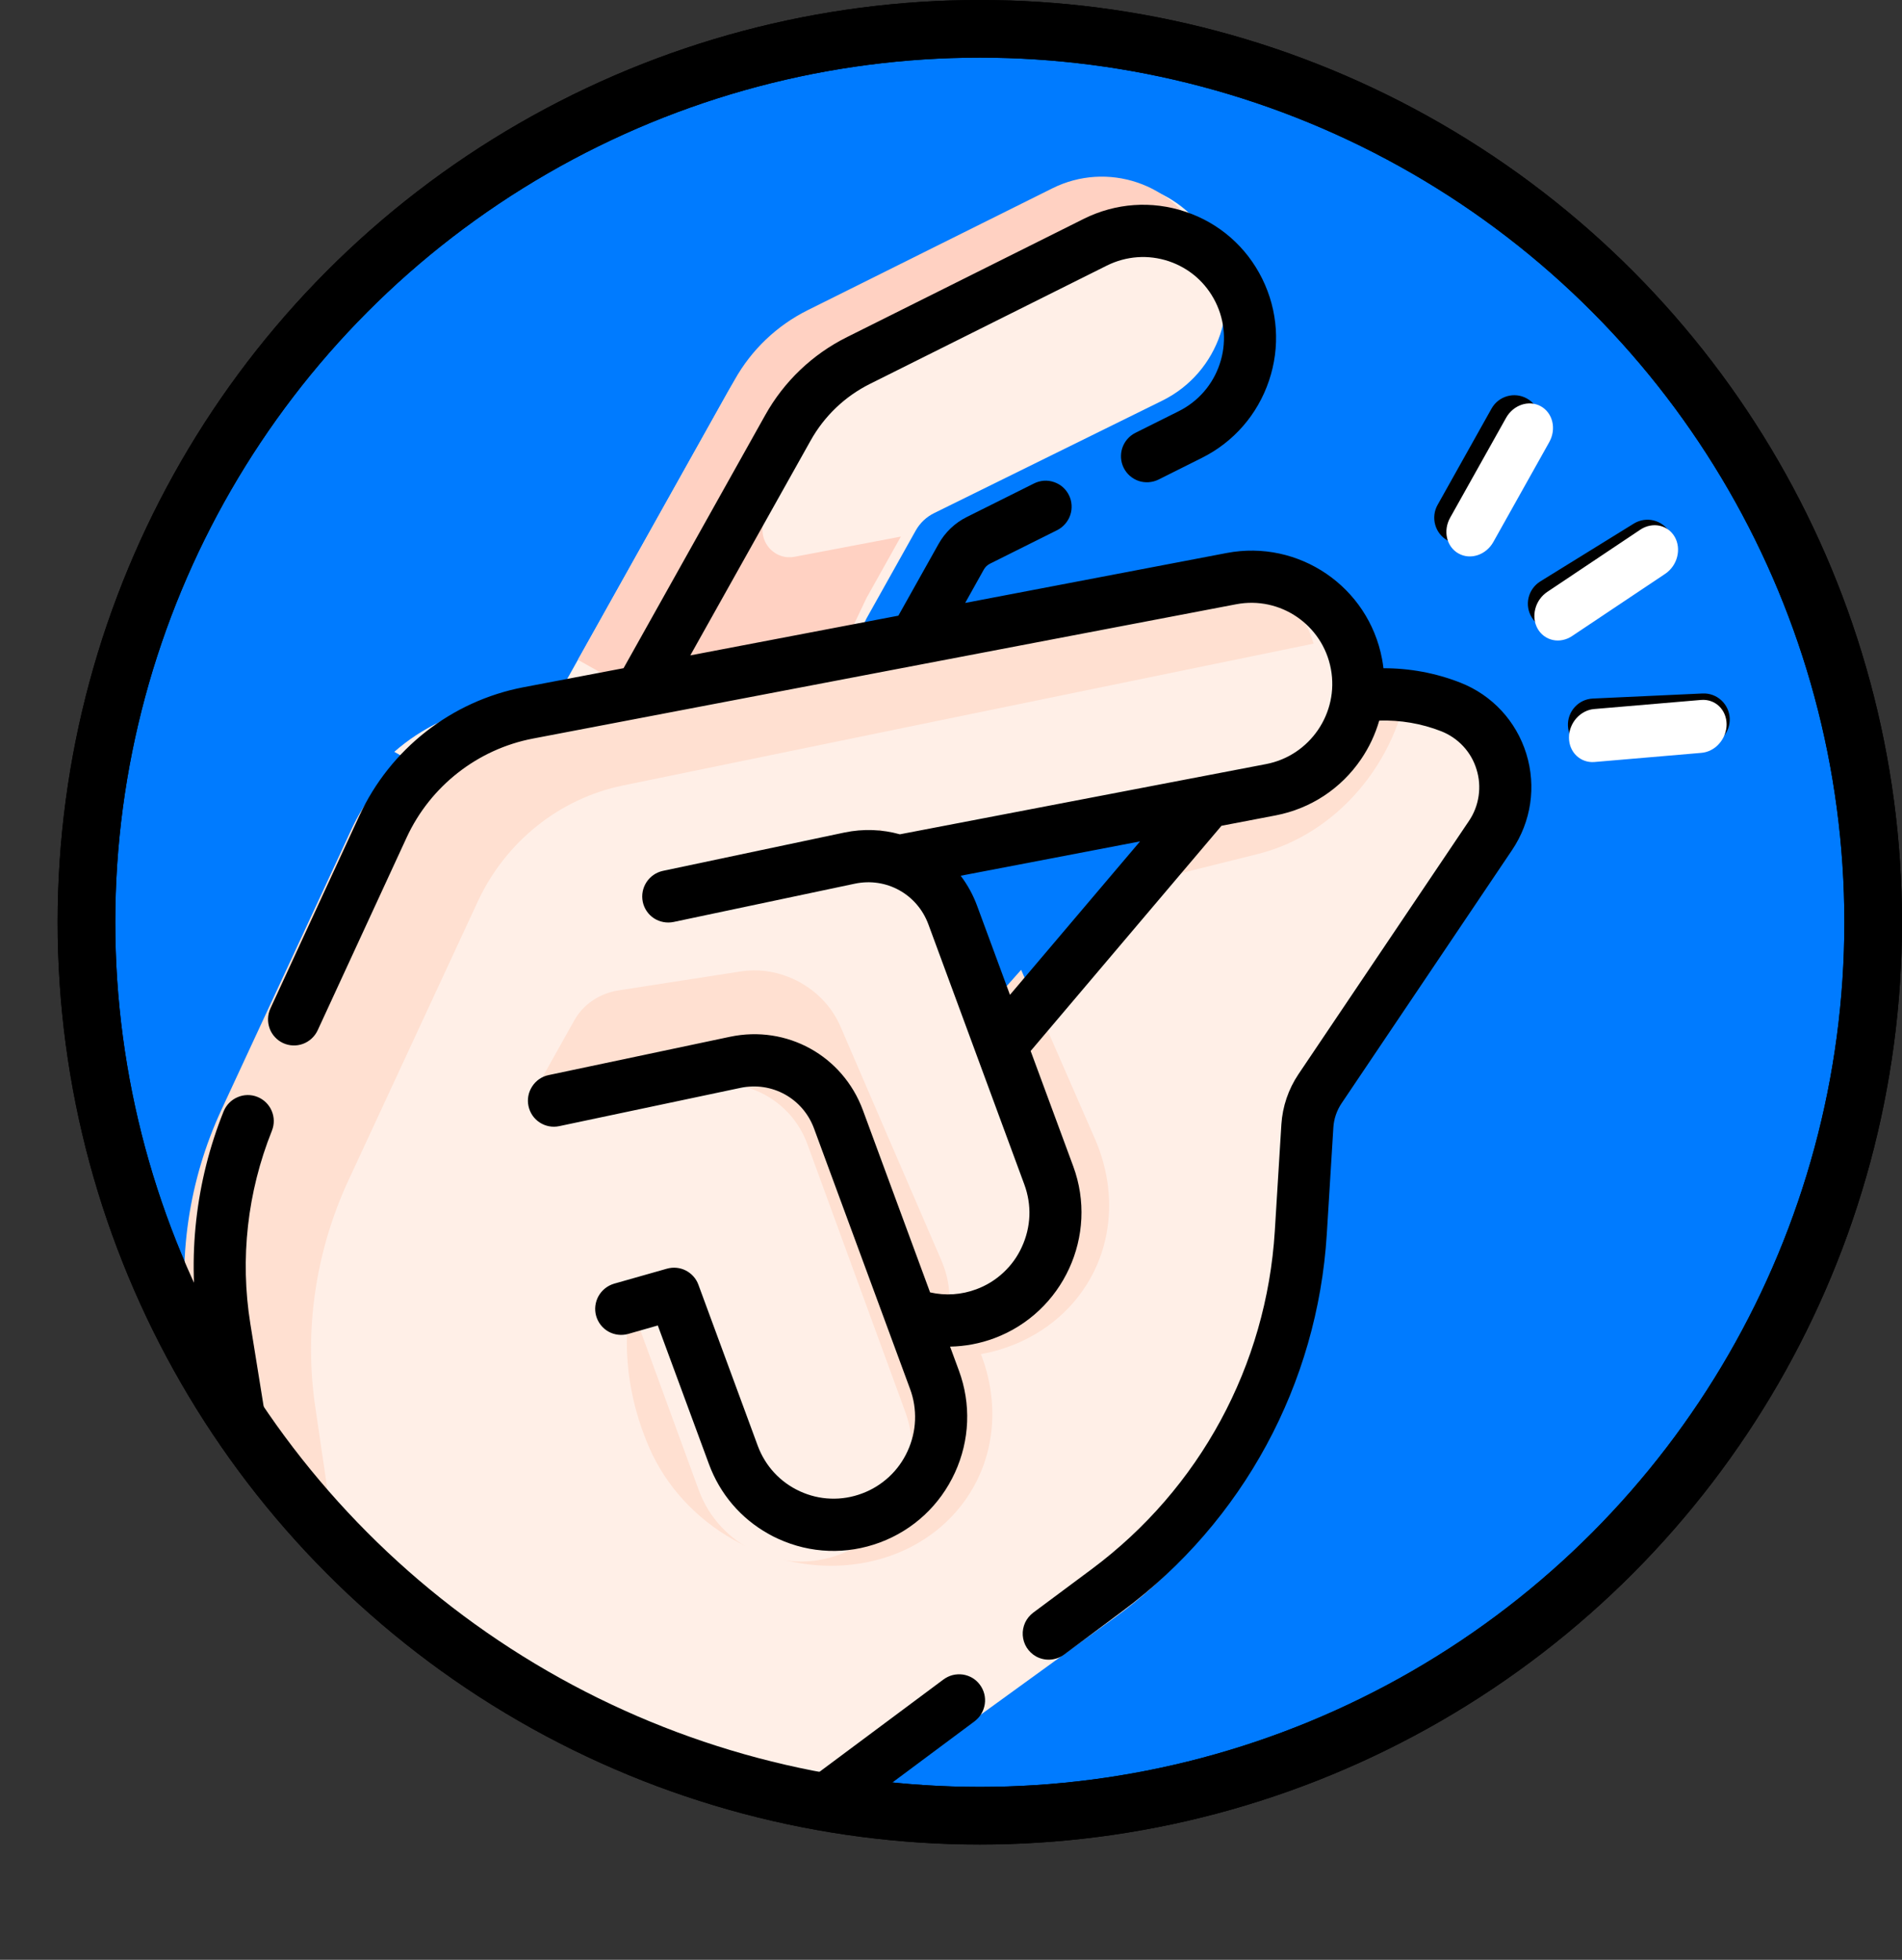 <svg width="33" height="34" viewBox="0 0 33 34" fill="none" xmlns="http://www.w3.org/2000/svg">
<rect x="0" y="0" width="33" height="34" fill="#333333" stroke="none"/>
<circle cx="17" cy="16" r="15.5" fill="#007BFF" stroke="black"/>
<path d="M15.033 10.731L15.888 9.204C15.962 9.073 16.073 8.967 16.209 8.901L20.165 6.951C21.156 6.462 21.558 5.263 21.062 4.273C20.567 3.282 19.361 2.875 18.37 3.364L13.95 5.542C13.395 5.816 12.936 6.252 12.633 6.791L7.584 15.81L12.833 15.372L15.033 10.731Z" fill="#FFEFE7"/>
<path d="M17.272 18.43L20.927 14.175L15.407 15.135L15.4 15.154C15.834 15.318 16.196 15.658 16.372 16.111L17.272 18.43ZM23.598 12.337L23.649 12.343C24.198 12.281 24.757 12.357 25.275 12.563C26.203 12.931 26.567 14.043 26.023 14.845L23.024 19.272C22.893 19.467 22.818 19.692 22.806 19.928L22.716 21.81C22.657 23.046 22.322 24.246 21.737 25.328C21.152 26.41 20.33 27.346 19.329 28.071L14.36 31.671L13.502 31C13.321 31.324 11.835 30.688 11.502 30.5L7.502 28.5C7.17 28.313 5.822 26.823 6.002 26.5L4.502 25.5L3.38 23.208C3.139 21.857 3.312 20.476 3.877 19.242L6.097 14.396C6.331 13.884 6.688 13.438 7.137 13.095C7.587 12.753 8.115 12.523 8.68 12.425L21.294 10.239C21.738 10.161 22.2 10.24 22.598 10.464C23.081 10.734 23.45 11.203 23.568 11.779C23.606 11.968 23.615 12.156 23.598 12.337Z" fill="#FFEFE7"/>
<path d="M24.441 11.783C24.069 11.704 23.679 11.701 23.291 11.773L23.242 11.769C23.271 11.575 23.273 11.38 23.248 11.191C23.229 11.045 23.194 10.904 23.144 10.769L20.485 13.865L20.554 13.848L19.241 15.46L21.823 14.816C23.21 14.47 24.255 13.2 24.441 11.783Z" fill="#FFE0D1"/>
<path d="M11.544 12.297L14.225 12.077L15.034 10.374L15.63 9.309L13.788 9.659C13.395 9.733 13.095 9.315 13.291 8.966L13.98 7.735C14.271 7.214 14.713 6.794 15.247 6.528L19.492 4.414C19.95 4.185 20.454 4.157 20.907 4.295C20.886 4.24 20.862 4.185 20.836 4.132C20.365 3.18 19.211 2.793 18.259 3.267L14.014 5.381C13.48 5.647 13.039 6.067 12.747 6.588L10.027 11.447L11.544 12.297L11.544 12.297Z" fill="#FFD1C2"/>
<path d="M23.202 11.566C23.408 12.585 22.741 13.558 21.713 13.74L15.158 14.896L15.152 14.914C14.875 14.809 14.568 14.778 14.263 14.838L11.061 15.465L6.841 13.043C7.318 12.625 7.905 12.345 8.538 12.233L20.966 10.049C21.404 9.971 21.858 10.049 22.249 10.269C22.725 10.535 23.088 10.997 23.202 11.566Z" fill="#FFEFE7"/>
<path d="M5.779 26.512L5.469 24.401C5.274 23.074 5.475 21.707 6.046 20.476L8.291 15.637C8.528 15.127 8.88 14.678 9.318 14.328C9.756 13.978 10.267 13.738 10.808 13.627L22.791 11.166C22.655 10.697 22.344 10.322 21.946 10.099C21.585 9.896 21.151 9.819 20.708 9.91L8.608 12.395C8.066 12.506 7.555 12.746 7.117 13.096C6.68 13.446 6.328 13.895 6.091 14.405L3.846 19.244C3.274 20.476 3.073 21.843 3.268 23.169C3.846 25 5 25.5 5.779 26.512Z" fill="#FFE0D1"/>
<path d="M17.36 23.41C18.036 23.202 18.588 22.766 18.917 22.18C19.118 21.822 19.229 21.419 19.242 21C19.256 20.58 19.171 20.154 18.994 19.75L17.717 16.825L17.008 17.623L15.947 15.193C15.806 14.87 15.567 14.586 15.262 14.379L11.39 21.294C11.074 21.858 10.899 22.493 10.878 23.154C10.857 23.815 10.99 24.486 11.268 25.122C11.556 25.782 12.075 26.347 12.733 26.716C13.135 26.941 13.576 27.086 14.025 27.14C14.474 27.194 14.921 27.156 15.334 27.029C16.01 26.821 16.562 26.385 16.89 25.799C17.081 25.459 17.191 25.078 17.213 24.682C17.235 24.285 17.169 23.88 17.019 23.492C17.134 23.471 17.248 23.445 17.36 23.41Z" fill="#FFE0D1"/>
<path d="M18.013 21.747C17.797 22.132 17.45 22.447 17.007 22.614C16.581 22.777 16.112 22.78 15.687 22.625L15.672 22.631L14.402 19.147C14.128 18.395 13.347 17.964 12.564 18.132L9.334 18.827L11.382 15.168L14.613 14.474C14.911 14.409 15.221 14.431 15.505 14.537C15.932 14.695 16.284 15.033 16.451 15.488L17.301 17.821L18.145 20.138C18.346 20.687 18.28 21.271 18.013 21.747Z" fill="#FFEFE7"/>
<path d="M16.471 22.456C16.463 22.258 16.416 22.06 16.335 21.871L15.46 19.845L14.581 17.805C14.409 17.407 14.072 17.101 13.676 16.947C13.419 16.846 13.136 16.809 12.858 16.852L10.736 17.181C10.571 17.207 10.417 17.266 10.284 17.356C10.151 17.445 10.043 17.562 9.966 17.699L9.316 18.859L12.234 18.407C12.941 18.297 13.673 18.702 13.957 19.36L15.272 22.406L15.284 22.402C15.674 22.551 16.093 22.57 16.471 22.456Z" fill="#FFE0D1"/>
<path d="M15.576 26.103C15.361 26.487 15.014 26.8 14.571 26.967C13.582 27.341 12.485 26.839 12.122 25.847L11.071 22.972L10.13 23.243L8.943 19.527L12.171 18.836C12.953 18.668 13.735 19.1 14.009 19.851L15.707 24.495C15.908 25.044 15.842 25.627 15.576 26.103Z" fill="#FFEFE7"/>
<path d="M23.134 19.561C23.143 19.411 23.193 19.265 23.277 19.14L26.234 14.748C26.567 14.254 26.657 13.645 26.482 13.077C26.306 12.509 25.888 12.059 25.337 11.843C24.912 11.676 24.459 11.592 24.003 11.593C23.997 11.54 23.989 11.487 23.979 11.434C23.744 10.179 22.534 9.354 21.282 9.594L16.746 10.46L17.07 9.88C17.095 9.836 17.131 9.802 17.175 9.78L18.341 9.198C18.395 9.171 18.442 9.134 18.481 9.089C18.52 9.044 18.55 8.992 18.569 8.936C18.588 8.88 18.596 8.82 18.592 8.761C18.588 8.701 18.573 8.643 18.546 8.59C18.52 8.537 18.483 8.489 18.439 8.45C18.394 8.411 18.342 8.382 18.286 8.363C18.23 8.344 18.17 8.336 18.111 8.34C18.052 8.345 17.994 8.36 17.941 8.387L16.775 8.969C16.567 9.072 16.396 9.236 16.283 9.439L15.587 10.681L11.977 11.37L14.064 7.644C14.301 7.219 14.661 6.875 15.096 6.659L19.203 4.608C19.541 4.44 19.922 4.413 20.279 4.532C20.635 4.652 20.923 4.903 21.09 5.241C21.172 5.406 21.221 5.587 21.233 5.772C21.245 5.957 21.221 6.143 21.161 6.318C21.102 6.494 21.009 6.657 20.887 6.797C20.765 6.937 20.617 7.051 20.451 7.134L19.698 7.51C19.591 7.564 19.51 7.658 19.472 7.772C19.435 7.885 19.443 8.009 19.496 8.116C19.549 8.223 19.642 8.304 19.754 8.343C19.867 8.381 19.991 8.373 20.098 8.321L20.852 7.944C21.405 7.668 21.819 7.192 22.017 6.605C22.215 6.018 22.173 5.39 21.9 4.836C21.626 4.282 21.153 3.869 20.568 3.673C19.983 3.477 19.357 3.521 18.803 3.797L14.696 5.848C14.097 6.146 13.602 6.618 13.276 7.203L10.819 11.592L9.081 11.923C7.833 12.162 6.769 12.995 6.235 14.152L4.692 17.495C4.667 17.549 4.653 17.608 4.651 17.667C4.648 17.727 4.658 17.786 4.678 17.842C4.698 17.898 4.73 17.949 4.77 17.992C4.81 18.036 4.858 18.071 4.912 18.096C5.021 18.146 5.145 18.151 5.258 18.109C5.37 18.067 5.462 17.982 5.512 17.873L7.055 14.53C7.466 13.639 8.286 12.997 9.247 12.813L21.448 10.483C22.211 10.337 22.948 10.84 23.091 11.605C23.234 12.369 22.729 13.11 21.966 13.256L15.613 14.474C15.308 14.389 14.979 14.374 14.647 14.444L11.503 15.108C11.386 15.133 11.283 15.203 11.217 15.304C11.151 15.405 11.128 15.527 11.152 15.645C11.176 15.762 11.246 15.865 11.346 15.931C11.447 15.996 11.569 16.019 11.686 15.995L14.83 15.331C15.377 15.215 15.914 15.512 16.108 16.037L17.773 20.551C17.837 20.725 17.867 20.91 17.86 21.095C17.852 21.28 17.808 21.462 17.73 21.631C17.654 21.8 17.544 21.952 17.408 22.078C17.272 22.205 17.113 22.303 16.939 22.367C16.682 22.463 16.404 22.482 16.137 22.421L14.972 19.262C14.623 18.315 13.652 17.778 12.664 17.987L9.52 18.651C9.402 18.675 9.299 18.746 9.234 18.847C9.168 18.947 9.144 19.07 9.169 19.187C9.193 19.305 9.263 19.408 9.363 19.473C9.463 19.539 9.585 19.562 9.703 19.537L12.847 18.873C13.393 18.758 13.931 19.055 14.124 19.579L15.789 24.094C15.854 24.267 15.883 24.452 15.876 24.638C15.869 24.823 15.825 25.005 15.747 25.174C15.67 25.343 15.561 25.495 15.425 25.621C15.289 25.747 15.13 25.846 14.956 25.91C14.783 25.975 14.598 26.006 14.413 25.999C14.228 25.993 14.047 25.949 13.879 25.872C13.537 25.715 13.278 25.435 13.147 25.082L12.117 22.287C12.078 22.18 11.999 22.093 11.898 22.041C11.797 21.99 11.68 21.979 11.571 22.01L10.655 22.27C10.54 22.304 10.443 22.381 10.384 22.486C10.326 22.591 10.311 22.714 10.343 22.829C10.376 22.945 10.452 23.042 10.556 23.101C10.66 23.159 10.783 23.174 10.898 23.142L11.413 22.995L12.3 25.399C12.491 25.919 12.854 26.343 13.332 26.61C13.386 26.641 13.443 26.67 13.501 26.696C14.062 26.953 14.69 26.975 15.269 26.759C15.848 26.542 16.309 26.113 16.568 25.549C16.826 24.986 16.851 24.357 16.637 23.777L16.484 23.362C16.746 23.357 17.006 23.308 17.252 23.216C18.448 22.769 19.062 21.431 18.621 20.234L17.882 18.233L21.193 14.326L22.133 14.146C22.74 14.029 23.266 13.683 23.615 13.171C23.755 12.966 23.861 12.74 23.93 12.501C24.296 12.49 24.663 12.552 25.005 12.686C25.15 12.743 25.281 12.832 25.387 12.946C25.494 13.061 25.573 13.198 25.618 13.348C25.665 13.497 25.677 13.655 25.654 13.81C25.631 13.966 25.574 14.114 25.486 14.243L22.529 18.635C22.354 18.895 22.252 19.196 22.232 19.508L22.118 21.358C21.974 23.689 20.817 25.826 18.943 27.221L17.927 27.977C17.867 28.022 17.818 28.082 17.786 28.15C17.755 28.219 17.74 28.294 17.745 28.37C17.75 28.445 17.773 28.518 17.813 28.582C17.853 28.646 17.909 28.699 17.974 28.736C18.05 28.778 18.137 28.798 18.224 28.792C18.311 28.786 18.395 28.756 18.465 28.703L19.48 27.947C21.569 26.392 22.859 24.009 23.02 21.411L23.134 19.561ZM17.523 17.259L16.955 15.72C16.886 15.531 16.789 15.353 16.668 15.193L19.78 14.597L17.523 17.259ZM17.002 29.229C16.967 29.181 16.923 29.141 16.872 29.11C16.821 29.08 16.765 29.06 16.706 29.051C16.647 29.043 16.588 29.046 16.53 29.06C16.472 29.075 16.418 29.101 16.37 29.136L14.098 30.828C14.047 30.866 14.004 30.915 13.973 30.971C13.881 31.139 14.122 31.73 14.713 31.497L16.908 29.863C16.955 29.827 16.996 29.783 17.026 29.732C17.057 29.68 17.077 29.624 17.086 29.565C17.095 29.506 17.092 29.446 17.078 29.389C17.063 29.331 17.038 29.277 17.002 29.229ZM25.114 9.376C25.332 9.498 25.608 9.419 25.73 9.201L26.665 7.53C26.788 7.311 26.711 7.036 26.493 6.914C26.276 6.792 26 6.87 25.878 7.089L24.942 8.76C24.883 8.865 24.869 8.989 24.901 9.104C24.933 9.22 25.01 9.318 25.114 9.376ZM26.576 10.711C26.607 10.762 26.647 10.806 26.695 10.84C26.743 10.875 26.798 10.9 26.855 10.914C26.913 10.927 26.973 10.929 27.032 10.92C27.09 10.91 27.146 10.889 27.197 10.858L28.824 9.851C28.924 9.787 28.995 9.686 29.022 9.57C29.049 9.454 29.029 9.332 28.967 9.231C28.905 9.13 28.806 9.057 28.69 9.029C28.575 9.001 28.453 9.02 28.351 9.081L26.724 10.087C26.622 10.151 26.549 10.252 26.521 10.369C26.493 10.486 26.513 10.609 26.576 10.711ZM30.011 12.463C30.006 12.343 29.953 12.23 29.865 12.149C29.777 12.068 29.66 12.025 29.54 12.031L27.634 12.119C27.514 12.125 27.402 12.178 27.322 12.267C27.241 12.356 27.199 12.473 27.204 12.592C27.209 12.712 27.261 12.824 27.349 12.905C27.436 12.986 27.552 13.029 27.672 13.024L29.578 12.936C29.638 12.933 29.696 12.919 29.75 12.893C29.804 12.868 29.852 12.833 29.892 12.789C29.932 12.745 29.963 12.693 29.984 12.637C30.004 12.581 30.013 12.522 30.011 12.463ZM4.343 22.963C4.162 21.836 4.292 20.679 4.717 19.618C4.811 19.386 4.698 19.123 4.467 19.03C4.356 18.985 4.231 18.987 4.121 19.035C4.011 19.082 3.924 19.171 3.879 19.283C3.392 20.497 3.244 21.82 3.451 23.11C3.762 25.043 4.343 25.399 4.845 26.08L4.343 22.963Z" fill="black"/>
<path d="M25.305 9.602C25.512 9.719 25.783 9.629 25.91 9.402L26.88 7.67C27.007 7.443 26.942 7.165 26.735 7.049C26.527 6.933 26.257 7.023 26.13 7.25L25.16 8.982C25.099 9.091 25.08 9.217 25.107 9.334C25.134 9.45 25.206 9.547 25.305 9.602ZM26.678 10.907C26.707 10.958 26.745 11.001 26.79 11.034C26.836 11.068 26.888 11.091 26.943 11.103C26.999 11.115 27.057 11.115 27.114 11.103C27.172 11.091 27.227 11.068 27.277 11.034L28.896 9.952C28.996 9.883 29.069 9.778 29.099 9.659C29.129 9.54 29.115 9.417 29.058 9.316C29.001 9.216 28.907 9.145 28.796 9.121C28.685 9.097 28.565 9.12 28.464 9.186L26.846 10.268C26.744 10.336 26.669 10.441 26.638 10.561C26.606 10.681 26.621 10.806 26.678 10.907ZM29.957 12.565C29.956 12.443 29.909 12.33 29.826 12.251C29.743 12.172 29.631 12.133 29.514 12.143L27.657 12.301C27.541 12.311 27.43 12.37 27.348 12.463C27.267 12.556 27.221 12.676 27.222 12.797C27.222 12.919 27.269 13.031 27.351 13.11C27.434 13.189 27.545 13.229 27.661 13.22L29.519 13.061C29.577 13.056 29.634 13.04 29.687 13.012C29.74 12.985 29.789 12.947 29.829 12.9C29.87 12.854 29.902 12.801 29.924 12.743C29.946 12.686 29.957 12.625 29.957 12.565Z" fill="white"/>
<circle cx="17" cy="16" r="15.5" stroke="black"/>
</svg>
